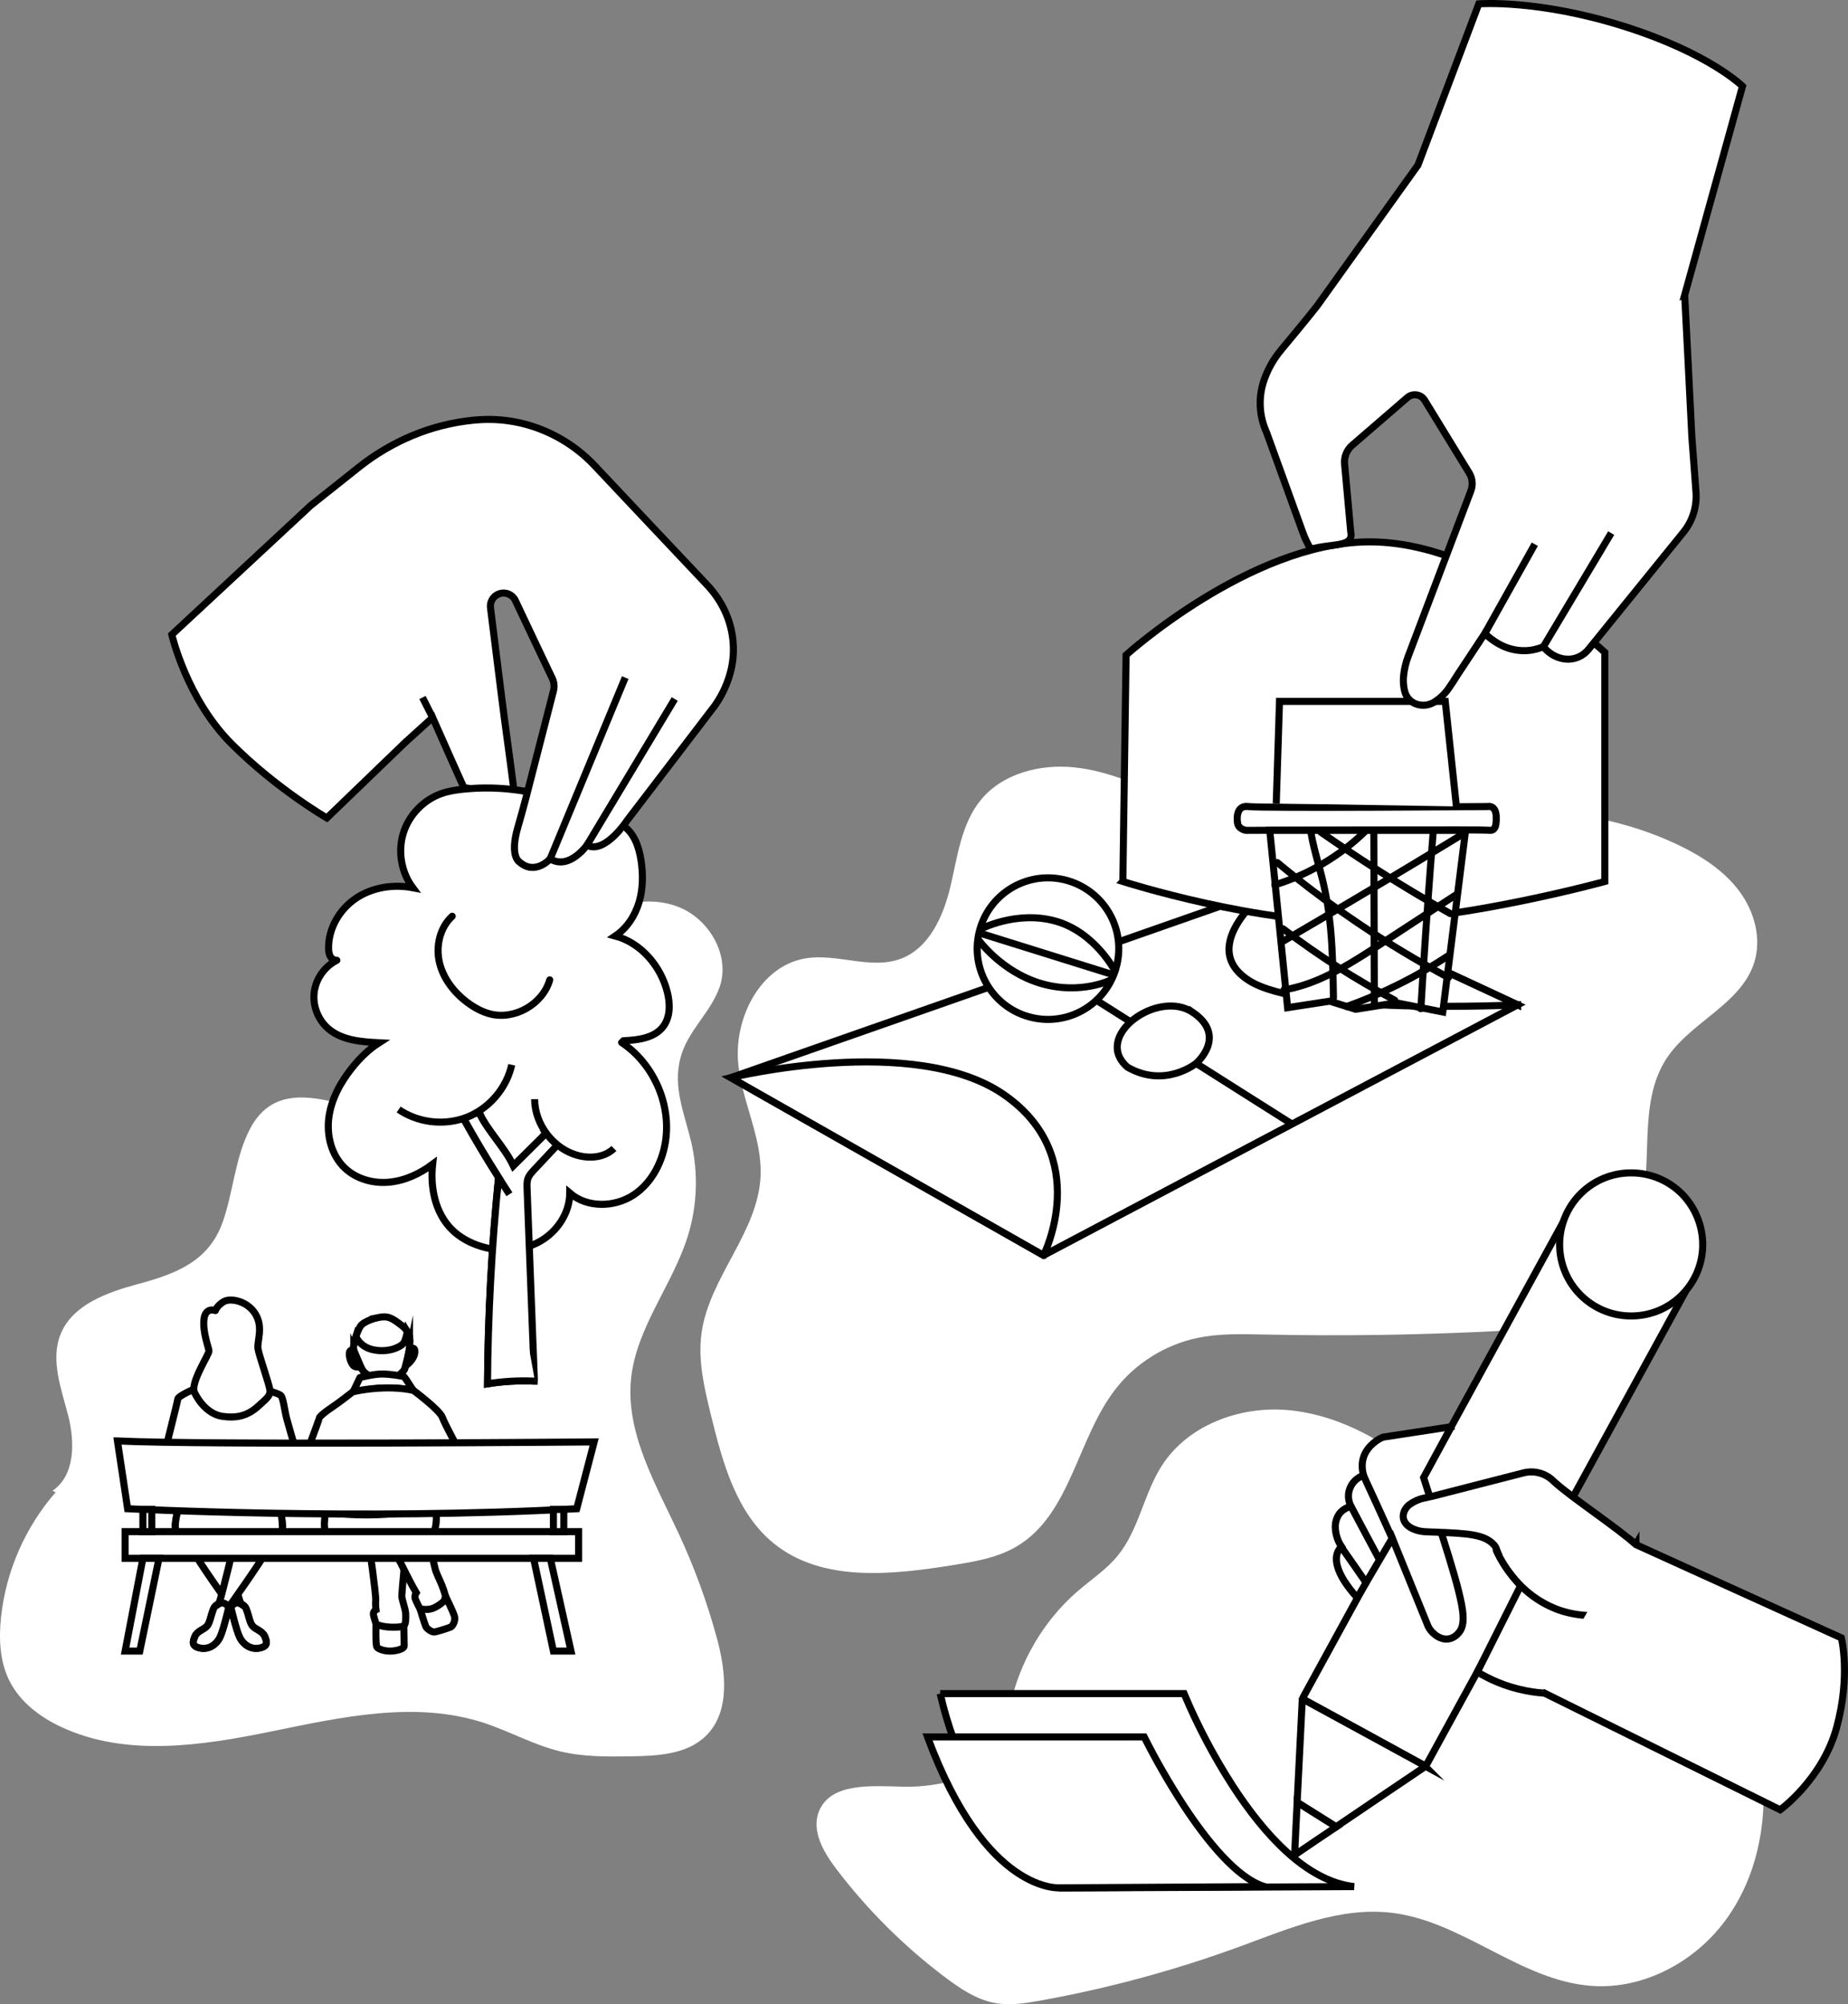 <?xml version="1.0" encoding="UTF-8"?><svg id="Layer_2" xmlns="http://www.w3.org/2000/svg" viewBox="0 0 784.87 851.2"><rect x="0" y="0" width="784.87" height="851.2" fill="#808080" stroke="none"/><defs><style>.cls-1,.cls-2,.cls-3,.cls-4,.cls-5{stroke:#000;}.cls-1,.cls-2,.cls-3,.cls-4,.cls-5,.cls-6{fill:#fff;}.cls-1,.cls-3,.cls-4{stroke-width:3px;}.cls-1,.cls-5{stroke-linejoin:round;}.cls-2,.cls-3,.cls-4{stroke-miterlimit:10;}.cls-3{stroke-linecap:round;}.cls-7,.cls-6{stroke-width:0px;}</style></defs><g id="Layer_2-2"><g id="Layer_1-2"><path class="cls-6" d="m23.65,633.77c-12.93,14.78-21.16,33.6-23.22,53.13-.98,9.25-.52,18.98,3.72,27.25,4.52,8.83,12.91,15.13,21.9,19.33,27.47,12.84,59.63,7.94,89.33,1.85,29.71-6.09,60.96-13.04,89.82-3.72,11.17,3.61,21.54,9.56,32.96,12.27,9.72,2.31,19.82,2.18,29.81,2.04,11.26-.16,23.7-.78,31.78-8.63,10.51-10.21,8.56-27.42,4.72-41.56-4.13-15.2-9.55-30.04-16.18-44.32-9.86-21.23-22.76-42.95-20.23-66.21,2.35-21.62,17.64-39.54,24.09-60.3,4.02-12.96,4.49-27,1.33-40.19-2.89-12.09-7.79-23.04-4.45-35.54,3.05-11.43,12.58-18.8,16.53-29.74,4.78-13.23-4.07-28.86-17.11-34.12-13.04-5.26-28.49-1.53-39.81,6.83-11.31,8.36-19.04,20.72-24.89,33.51-4.47,9.77-8.04,20.01-13.67,29.16s-13.77,17.35-24.12,20.23c-24.77,6.9-63.37-26.24-79.61,4.09-6.52,12.18-7.22,27.14-11.82,40.02-5.94,16.63-19.85,21.86-35.91,26.19-13.12,3.54-27.87,8.75-32.91,21.37-4.34,10.87.27,22.96,3.2,34.29,2.93,11.33,3.07,25.65-6.65,32.16"/><path class="cls-6" d="m645.12,650.85c-17.38-3.59-30.53-17.25-44.47-28.25-15.81-12.47-34.47-22.29-54.55-23.79s-41.6,6.59-52.54,23.49c-7.8,12.04-9.81,27.41-18.92,38.5-4.71,5.74-11.01,9.91-16.64,14.74-16.68,14.31-27.72,35.04-30.27,56.87-.51,4.32-.75,8.85-2.97,12.58-2.49,4.18-7.06,6.65-11.58,8.46-9.35,3.75-19.46,5.59-29.53,5.37-13.32-.29-30.79-1.91-35.81,10.44-3.34,8.2,1.84,17.24,7.19,24.29,13.32,17.57,29.1,33.27,46.74,46.49,6.33,4.74,13.15,9.28,20.93,10.67,6.26,1.12,12.69.11,18.94-1.01,29.06-5.21,57.66-12.97,85.37-23.15,20.82-7.65,42.31-16.84,64.33-14.14,30.05,3.69,54.53,28.88,84.73,31.02,21.97,1.56,43.77-10.17,56.81-27.92s17.8-40.75,15.67-62.67c-1.01-10.39-3.58-20.86-9.3-29.59-17.41-26.6-57.32-29.3-77.24-54.08-6.86-8.54-12.73-20.43-23.67-21.16"/><path class="cls-6" d="m497.48,339.77c-13.22-6.18-26.77-12.39-41.29-13.87-14.52-1.48-30.41,2.58-39.65,13.88-8.25,10.1-9.85,23.85-12.83,36.54-2.99,12.69-9.01,26.39-21.24,30.91-12.68,4.69-26.88-2.39-40.22-.22-19.49,3.16-30.83,25.75-28.65,45.37,1.77,16,10.17,31.1,9.43,47.18-1.1,23.91-21.87,42.99-25.09,66.71-1.59,11.7,1.25,23.49,4.06,34.95,4.91,20,10.74,41.49,26.79,54.4,20.44,16.43,49.82,13.27,75.71,9.13,9.44-1.51,19.14-3.12,27.36-8.01,22.92-13.61,25.57-45.74,41.92-66.79,8.53-10.98,21.03-18.81,34.64-21.69,9.34-1.98,19-1.68,28.55-1.48,33.48.72,66.98.2,100.42-1.56,8.17-.43,16.53-.98,24.01-4.29,9.21-4.08,16.16-11.95,22.1-20.08,5.06-6.93,9.67-14.32,12.3-22.5,7.19-22.42-.88-49.18,12.04-68.86,10.2-15.53,31.54-22.94,37.18-40.64,3.25-10.18.13-21.64-6.22-30.24-6.35-8.59-15.56-14.66-25.17-19.34-67.53-32.89-149.73-2.11-222.48-20.82"/><path class="cls-4" d="m604.95,749.87l-25.61-14.05-25.66-14c-.16-.11-.27-.22-.33-.38s-.05-.33.05-.49l57.07-104.28,57.07-104.28,26.2,14.32,26.2,14.32-57.07,104.28-57.07,104.28c-.11.16-.22.27-.38.33s-.33.05-.49-.05h.02Z"/><path class="cls-4" d="m616.35,605.94l-14.54,2.22-14.49,2.22c-2.01.87-3.8,2.17-5.32,3.74-2.44,2.6-4.5,6.62-2.88,12.48-.87.27-1.68.71-2.44,1.25-2.98,2.06-4.5,5.7-3.8,9.28.16.92.49,1.84.87,2.66-1.09.27-2.12.71-3.04,1.36-.6.38-1.09.87-1.57,1.36-1.46,1.84-2.17,4.18-2.01,6.51.16,2.77,1.03,5.48,2.6,7.81-.33.27-.6.6-.81.98-.22.33-.43.65-.6.98-1.84,3.69.05,8.52,2.44,12.42,1.68,2.6,3.58,5.1,5.7,7.32l7.43-12.64c2.5-4.23,4.94-8.41,7.43-12.64l7.6,18.72,7.6,18.72c.71,1.46,1.74,2.66,3.04,3.64,1.46,1.14,3.31,1.95,5.21,1.79,1.14-.11,2.17-.49,3.09-1.14.6-.38,1.09-.87,1.57-1.41,2.06-2.28,2.55-5.7,1.3-12.26s-4.07-16.17-8.73-30.82c0,0-.54-1.68-1.74-5.37s-3.04-9.49-5.64-17.58h0l5.86-10.8,5.86-10.8h.01Z"/><polygon class="cls-4" points="549.83 787.85 558.67 781.83 567.57 775.86 559.27 770.65 550.92 765.39 550.37 776.62 549.83 787.85"/><path class="cls-4" d="m553.09,721.88l-1.09,21.76-1.09,21.76,8.3,5.21,8.3,5.21,18.83-12.75,18.83-12.7s.11-.11.11-.22-.05-.16-.11-.22l-25.82-14.11-25.88-14.11c-.11-.05-.27,0-.33.11l-.05.05h0Z"/><polyline class="cls-3" points="579.07 626.61 585.2 639.95 591.28 653.35"/><path class="cls-4" d="m723.17,528.57c0,16.76-13.62,30.38-30.44,30.33-16.76,0-30.38-13.62-30.33-30.44s13.62-30.38,30.44-30.33c8.03,0,15.79,3.2,21.48,8.9,5.64,5.75,8.84,13.51,8.84,21.54h.01Z"/><path class="cls-3" d="m573.81,639.79l5.91,11.12,5.91,11.07"/><path class="cls-3" d="m569.63,656.99l5.32,7.6,5.26,7.6"/><path class="cls-4" d="m694.8,656.01c-3.8-3.47-10.63-8.46-17.47-13.45-6.84-4.99-13.73-9.98-17.47-13.45-3.31-3.36-8.14-4.72-12.75-3.58l-18.83,4.83-18.77,4.83c-.81.22-1.57.38-2.39.54s-1.57.38-2.39.54c-2.12.43-4.12,1.36-5.91,2.6-1.41.98-2.39,2.44-2.77,4.12-.11.54-.11,1.14-.05,1.68.05.27.11.6.22.87.49,1.46,1.74,2.71,3.47,3.58,2.06.98,4.29,1.46,6.56,1.46l1.19.05,1.19.05h.54l1.14.05c6.4.27,11.39.49,15.3,1.19s6.67,1.84,8.68,3.96c.65.6,1.09,1.41,1.36,2.28.54,1.57,1.3,3.15,2.17,4.56,2.22,3.85,4.94,7.43,8.08,10.58l-9.22,18.39-9.22,18.39c1.25.76,2.55,1.52,3.96,2.22s2.93,1.46,4.56,2.12c3.91,1.63,7.92,2.82,12.1,3.64,3.31.65,6.67,1.03,10.04,1.14l18.39-31.63,18.28-31.58v.02Z"/><path class="cls-3" d="m635.5,658.51c2.01,4.29,4.56,8.3,7.65,11.94,5.05,6.08,11.56,10.69,18.99,13.35,2.66.92,5.43,1.57,8.19,1.95,2.28.33,4.61.43,6.94.38"/><path class="cls-4" d="m399.3,719.28h103.59c5.73,13.65,12.66,26.78,20.69,39.24,12.92,19.91,30.95,40.44,51.54,42.73l-62.37.31-62.37.26s-9.59-6.46-20.74-20.01-23.97-34.18-30.33-62.53h0Z"/><path class="cls-4" d="m393.93,737.68h92.02c5.05,10,10.63,19.7,16.73,29.08,9.85,15.01,22.62,30.9,34.39,34.5l-43.41.26-43.41.26s-7.87.73-18.86-6.88-25.01-23.66-37.47-57.22h0Z"/><path class="cls-4" d="m655.06,718.63l101,50s18-13,24-35,2-38,2-38l-87.26-39.62-3.12-2.66"/><g id="freepik--character-4--inject-2"><path class="cls-4" d="m160.07,559.69s-5.53,1.26-7.04,3.64-3.27,8.04-2.76,10.18,2.89,8.04,4.77,9.55,5.66,3.64,8.42,3.64,7.92-3.64,8.42-5.41,1.89-6.79,2.01-9.04,1.13-5.9-3.27-9.3-5.9-4.29-10.56-3.27h0Z"/><path class="cls-4" d="m171.88,581.29c.5-1.76,1.89-6.79,2.01-9.04.09-1.71.69-4.2-.92-6.78-.14,1.1-.75,3.95-1.72,5.15-1.13,1.38-6.16,4.02-12.7,2.64-4.7-.99-6.67-4-7.4-5.61-.72,2.26-1.18,4.64-.89,5.87.5,2.13,2.89,8.04,4.77,9.55s5.66,3.64,8.42,3.64,7.92-3.64,8.42-5.41h0Z"/><path class="cls-4" d="m150.27,573.5s-1.64-.63-1.89,1,.76,5.04,2.14,5.78c.82.44,1.81.44,2.64,0l-2.89-6.79h0Z"/><path class="cls-4" d="m173.9,573.25s2.52-2.01,2.26,1.13-3.64,5.53-3.64,5.53l1.38-6.66h0Z"/><path class="cls-1" d="m175.63,590.72s-3.52-5.53-3.9-5.91-6.03-1.26-9.55-1.26-9.3,1.5-9.3,1.5l-3.01,6.29s14.1-3.64,25.76-.63h0Z"/><path class="cls-5" d="m132.56,628.66s-.99,5.15-.36,6.56,3.01,2.76,4.27,2.76c1.31-.11,2.62-.32,3.9-.63l.5-7.29-8.31-1.4Z"/><path class="cls-5" d="m191.61,624.77s.5,6.03.13,7.04-2.52,2.89-4.02,3.27c-1.31.35-2.66.52-4.02.5-.38-.13-1.64-9.05-1.64-9.05l9.55-1.76Z"/><path class="cls-1" d="m159.7,689.6s-.25,9.04.38,9.93,3.64,2.01,6.92,1.63,4.65-1.38,4.65-2.01-.13-8.67-.13-8.67c0,0-10.19-.62-11.83-.87h.01Z"/><path class="cls-4" d="m156.81,656.55s2.89,20.23,2.76,23c-.1,1.38-.06,2.77.13,4.14,0,0-1.13.63-1.13,1.64s1.13,4.27,1.13,4.27c0,0-.13.5,3.15,1.13s7.79.38,8.67-.25.87-3.52.75-5.4-1.63-5.78-1.63-7.29,2.01-22.49,2.01-22.49c0,0-11.31,2.13-15.84,1.25h0Z"/><path class="cls-1" d="m178.42,683.32s1.89,6.29,2.39,7.41,2.52,2.39,3.52,2.39,6.41-1.76,7.16-2.14,2.13-2.64,1.5-4.65-3.78-8.42-3.78-8.42l-10.79,5.41h0Z"/><path class="cls-4" d="m169.5,662.46s4.9,9.8,5.78,11.33,1.51,2.64,1.51,2.64c-.43.65-.62,1.44-.53,2.22.25,1.13,2.14,4.65,2.14,4.65,0,0,2.89.63,5.15-.13s4.9-2.9,5.15-3.39c.22-.61.39-1.25.5-1.89-.42-1.67-.97-3.31-1.63-4.9-1.13-2.77-2.39-4.9-2.89-7.29s-3.27-12.59-3.27-12.59l-14.48,3.15,2.56,6.19h.01Z"/><path class="cls-4" d="m138.21,642.23s-.63,4.41-.38,6.41.63,4.52,6.92,6.92,12.59,4.02,17.62,3.64,14.33-2.64,16.36-3.64,3.68-2.91,5.04-4.22,1.74-6.08,1.49-7.97c-.13-1.07-.39-2.13-.76-3.15,0,0-21.17,5.53-46.31,2.01h.02Z"/><path class="cls-4" d="m149.9,591.07s-6.03,4.73-8.81,6.55-5.53,4.08-5.53,4.73-7.41,20.08-7.41,20.08c0,0,2.89,3.11,9.18,3.65h1.8s-.88,7.73-.88,8.48,11.81,4.31,25.64,3.32c13.83-.98,20.36-3.97,20.61-5.04s-.25-3.23-.25-4.84-.38-4.73-.38-4.73c0,0,3.52.32,6.16-.54s6.5-3.84,6.5-3.84c0,0-7.55-13.85-8.67-16.96s-12.22-11.38-12.22-11.38c0,0-10.28-2.79-25.73.53v-.02Z"/></g><g id="freepik--character-3--inject-2"><path class="cls-4" d="m95.84,656.16s5.21,21.49,6.03,23.77,1.77,1.02,2.84,3.81,1.3,5.21,2.49,6.74,4.26,2.16,5.21,4.45,1.54,4.19-2.13,4.96-6.98-1.4-8.52-4.71-3.67-12.59-3.67-12.59c0,0-14.43-20.21-16.09-24.02l-1.66-3.81,15.5,1.4Z"/><path class="cls-1" d="m103.17,681.84l.35.05c.57.5.98,1.16,1.18,1.89,1.07,2.8,1.3,5.21,2.49,6.74s4.26,2.16,5.21,4.45,1.54,4.19-2.13,4.96-6.98-1.4-8.52-4.71-3.67-12.59-3.67-12.59c2.25-3.59,5.09-.79,5.09-.79Z"/><path class="cls-4" d="m99.39,656.16s-5.21,21.49-6.04,23.77-1.77,1.02-2.84,3.81-1.3,5.21-2.49,6.74-4.26,2.16-5.21,4.45-1.54,4.19,2.13,4.96,6.98-1.4,8.52-4.71,3.66-12.59,3.66-12.59c0,0,14.44-20.21,16.09-24.02l1.66-3.81-15.5,1.4h.02Z"/><path class="cls-1" d="m92.05,681.84l-.35.05c-.57.5-.98,1.16-1.18,1.89-1.06,2.8-1.3,5.21-2.49,6.74s-4.26,2.16-5.21,4.45-1.54,4.19,2.13,4.96,6.98-1.4,8.52-4.71,3.66-12.59,3.66-12.59c-2.25-3.59-5.09-.79-5.09-.79h0Z"/><path class="cls-4" d="m83.19,589.61s-7.55,3.2-7.69,4.61-4.98,20-5.32,22.12-2.37,7.22-.83,9.35,4.26,3.55,6.04,3.67c.93.14,1.87-.22,2.48-.94l-1.54,10.41s-2.37,7.33-1.77,10.29,2.61,5.92,13.85,8.4c11.24,2.49,17.75,1.18,21.89-.71s9.11-4.26,9.58-7.22-1.42-12.3-1.42-12.3l-.95-10.07s5.66-.12,7.81-2.84,1.42-5.44.59-7.8-3.31-11-4.14-14.08-1.42-8.4-2.37-9.7-10.53-3.43-10.53-3.43c0,0-12.31-4.59-25.68.26v-.02Z"/><path class="cls-4" d="m119.86,649.59c.39-2.44-.83-9.26-1.26-11.54-14.09,3.95-34.03,1.36-42.17,0l-.11.76s-2.37,7.33-1.77,10.29,2.61,5.92,13.85,8.4c11.24,2.49,17.75,1.18,21.89-.71s9.11-4.24,9.58-7.2h-.01Z"/><path class="cls-1" d="m91.47,556.6s-4.26-1.66-4.85,3.78,2.01,11.96,2.13,13.37-8.05,13.61-6.16,17.62,6.04,9.35,11.96,10.18,10.53-.24,14.9-4.14,5.32-4.73,5.21-6.86-4.61-14.67-5.09-17.75,2.37-8.99-1.06-14.67-10.65-6.98-13.49-5.32-3.56,3.8-3.56,3.8h.01Z"/><path class="cls-4" d="m49.88,611.97l4.32,28.79s98.77,5.09,190.74,0l7.41-28.37s-166.05,1.43-202.47-.42Z"/><path class="cls-5" d="m74.6,651.43s12.16,6.43,23.65,6.26c11.96-.18,21.26-6.36,21.26-6.36l.63,6.62s-20.77,8.68-45.72-.41l.18-6.11h0Z"/><rect class="cls-4" x="53.14" y="650.5" width="192.6" height="11.33"/><rect class="cls-4" x="60.69" y="641.06" width="3.78" height="9.44"/><rect class="cls-4" x="235.04" y="641.06" width="4.41" height="9.44"/><polygon class="cls-4" points="60.69 661.83 53.14 701.23 59.37 701.23 67.53 661.83 60.69 661.83"/><polygon class="cls-4" points="233.72 661.83 242.51 701.23 235.04 701.23 226.61 661.83 233.72 661.83"/></g><polygon class="cls-4" points="310.4 457.68 354.83 482.93 443.22 533.15 644.56 426.77 538.89 377.65 310.4 457.68"/><polyline class="cls-4" points="445.19 411.86 478.89 433.19 548.73 477.4"/><path class="cls-4" d="m506.65,429.99c14.82,10.13,1.36,21.64,1.36,21.64,0,0-13.23,10.74-29.12,1.63-15.25-13.13,12.94-33.39,27.76-23.26h0Z"/><path class="cls-4" d="m443.22,533.15s21.15-41.87-16.77-68.21-116.05-7.26-116.05-7.26l132.82,75.47h0Z"/><path class="cls-4" d="m644.56,426.77s-91.2,4.45-114.19-10.38c-22.99-14.83,8.52-38.74,8.52-38.74l105.67,49.12Z"/><path class="cls-2" d="m534.36,342.55c1.74-19.01,2.19-38.13,1.35-57.2l-1.5,1.5c23.89-.2,47.78-.07,71.67.39,6.74.13,13.48.29,20.22.47l-1.5-1.5c-1.01,18.76-.7,37.58.94,56.29.17,1.91,3.17,1.93,3,0-1.64-18.72-1.95-37.53-.94-56.29.04-.83-.72-1.48-1.5-1.5-23.88-.64-47.77-.96-71.66-.94-6.74,0-13.49.03-20.23.09-.78,0-1.54.68-1.5,1.5.85,19.07.4,38.19-1.35,57.2-.18,1.92,2.82,1.91,3,0h0Z"/><path class="cls-4" d="m476.88,374.38s59.07,18.86,103.93,17.12,100.77-17.12,100.77-17.12v-97.32s-50.65-47.55-100.77-46.92-102.55,48.06-102.55,48.06l-1.37,96.18h-.01Z"/><path class="cls-4" d="m525.52,348.81s-.96-7.01,4.68-6.26,101.62,0,101.62,0c0,0,3.51-.9,3.66,4.4s-1.22,5.99-3.63,5.64c-2.02-.29-73.05-.04-95.7.05-4.31.02-6.87.03-6.87.03,0,0-3.77-.42-3.77-3.86h.01Z"/><polygon class="cls-4" points="546.86 427.96 539.28 352.67 622.45 352.67 612.76 429.8 592.97 425.9 575.77 428.65 564.76 425.21 546.86 427.96"/><polyline class="cls-4" points="542.04 341.24 543.42 297.88 613.82 297.88 618.55 342.49"/><path class="cls-7" d="m555.22,353.38c1.46,9.08,4.67,17.76,6.41,26.79,1.76,9.14,2.47,18.45,2.83,27.74.2,5.29.29,10.58.37,15.87.03,1.93,3.03,1.93,3,0-.15-9.45-.31-18.92-1.13-28.34s-2.43-18.41-4.9-27.42c-1.4-5.1-2.85-10.2-3.69-15.43-.31-1.9-3.2-1.09-2.89.8h0Z"/><path class="cls-7" d="m581.99,352.65c.06,19.24.11,38.49.17,57.73.02,5.47.03,10.95.05,16.42,0,1.93,3.01,1.93,3,0-.06-19.24-.11-38.49-.17-57.73l-.05-16.42c0-1.93-3.01-1.93-3,0h0Z"/><path class="cls-7" d="m607.25,352.7c-1.58,19.62-3,39.26-4.25,58.91-.36,5.61-.7,11.23-1.04,16.84-.11,1.93,2.89,1.92,3,0,1.16-19.65,2.49-39.3,3.97-58.93.42-5.61.86-11.22,1.31-16.82.15-1.92-2.85-1.91-3,0h.01Z"/><path class="cls-7" d="m541.39,367.35c17.62,14.67,36.39,27.94,56.12,39.62,5.58,3.3,11.23,6.47,16.95,9.52,1.7.91,3.22-1.68,1.51-2.59-20.06-10.68-39.26-22.94-57.37-36.66-5.12-3.88-10.15-7.89-15.09-12-1.47-1.23-3.61.88-2.12,2.12h0Z"/><path class="cls-7" d="m544.3,395.85c14.9,11.33,30.71,21.44,47.25,30.21,1.7.9,3.22-1.68,1.51-2.59-16.54-8.77-32.35-18.88-47.25-30.21-1.54-1.17-3.03,1.44-1.51,2.59h0Z"/><path class="cls-7" d="m560.13,354.66c13.86,9.69,28.08,18.87,42.64,27.48,4.12,2.44,8.27,4.83,12.44,7.18,1.68.95,3.2-1.64,1.51-2.59-14.74-8.3-29.16-17.16-43.22-26.56-3.98-2.66-7.93-5.36-11.85-8.11-1.59-1.11-3.09,1.49-1.51,2.59h-.01Z"/><path class="cls-7" d="m620.83,352.76c-20,12.19-40.09,24.22-60.28,36.11-5.69,3.35-11.38,6.68-17.08,10.01-1.67.97-.16,3.57,1.51,2.59,20.23-11.8,40.38-23.75,60.43-35.85,5.65-3.41,11.29-6.83,16.92-10.26,1.65-1,.14-3.6-1.51-2.59h.01Z"/><path class="cls-7" d="m618.18,378.38c-9.78,6.37-19.55,12.74-29.33,19.11-8.83,5.76-17.62,11.76-27.22,16.18-5.31,2.45-10.88,4.31-16.65,5.29-1.9.32-1.09,3.22.8,2.89,10.34-1.77,19.89-6.39,28.82-11.73,9.61-5.74,18.87-12.08,28.25-18.18,5.62-3.66,11.23-7.32,16.85-10.98,1.61-1.05.11-3.65-1.51-2.59h0Z"/><path class="cls-7" d="m614.61,404.44c-13.41,8.89-27.86,16.16-43.02,21.57-1.81.64-1.03,3.54.8,2.89,15.4-5.5,30.11-12.83,43.73-21.87,1.6-1.06.1-3.66-1.51-2.59h0Z"/><path class="cls-7" d="m579.05,351.73c-10.67,10.47-23.78,18.28-38.07,22.66-1.84.56-1.06,3.46.8,2.89,14.79-4.53,28.36-12.6,39.4-23.43,1.38-1.35-.74-3.48-2.12-2.12h-.01Z"/><path class="cls-4" d="m715.5,125.33l24.56-88.7s-14-14-50.5-25.5-61.5-9.5-61.5-9.5l-25.84,68.49-21.35,29.81-21.35,29.82c-2.47,3.15-5,6.26-7.54,9.36s-5.1,6.17-7.66,9.25c-3.49,4.11-6.13,8.87-7.77,14-2.17,7.04-1.68,14.63,1.39,21.33l7.64,21.08,7.63,21.07c.91,2.59,2.08,5.08,3.51,7.42,9.34-2.63,18.34-.63,16.95-7.41l-1.3-14.38-1.31-14.38c-.27-3.03.93-6.01,3.23-8l11.72-10.12,11.72-10.13c2.03-1.76,5.11-1.54,6.87.5.17.2.33.42.47.64l9.46,15.44,9.45,15.44c.69,1.12,1.12,2.39,1.24,3.71s-.06,2.64-.52,3.88l-13.3,35.11-13.3,35.13c-.92,2.4-1.55,4.9-1.88,7.45-.36,2.54-.23,5.12.41,7.61.66,2.48,2.51,4.47,4.94,5.3,2.42.82,5.07.57,7.3-.69,2.69-1.63,4.98-3.83,6.7-6.46,1.85-2.6,3.45-5.43,5.17-7.89l4.95-7.49,4.94-7.48c1.73,1.71,3.69,3.18,5.81,4.38,3.54,2.05,7.58,3.06,11.67,2.92,1.39-.06,2.77-.26,4.12-.61,1.12-.27,2.21-.62,3.27-1.06.81,1.02,1.75,1.92,2.8,2.68,1.88,1.39,4.08,2.27,6.4,2.55,3.79.43,7.53-1.1,9.93-4.06l20.15-24.88,20.15-24.87c3.91-4.8,5.83-10.91,5.37-17.08l-.87-11.75c-.3-3.92-.59-7.84-.88-11.75l-1.51-30.09-1.54-30.09h0Z"/><polyline class="cls-4" points="630.63 269.07 641.24 250.1 651.85 231.14"/><polyline class="cls-4" points="655.5 274.65 669.9 250.53 684.3 226.41"/><path class="cls-4" d="m474.02,411.05c-4.51,15.98-21.11,25.28-37.09,20.77-15.98-4.51-25.28-21.11-20.77-37.09,4.51-15.98,21.11-25.28,37.09-20.77,7.67,2.16,14.17,7.29,18.07,14.24,3.91,6.95,4.88,15.18,2.7,22.85h0Z"/><path class="cls-4" d="m473.6,412.51s-8.48-16.57-25.23-21.29-32.22,3.51-32.22,3.51"/><line class="cls-4" x1="416.62" y1="396.45" x2="473" y2="414.05"/><path class="cls-4" d="m472.1,416.07s-13.04,6.64-30.08,1.59-26.72-18.87-26.72-18.87"/><path class="cls-2" d="m303.63,299.64l-18.57,24.32-18.57,24.28c-.57.84-1.16,1.66-1.79,2.46-1.22,1.56-2.54,3.03-3.96,4.41-3.35,3.18-7.67,5.86-11.45,3.85-1.36,1.82-2.97,3.42-4.8,4.75-2.9,2.09-6.81,3.52-10.83,1.06-1.14,1.21-2.5,2.19-4.02,2.87-2.43,1.07-5.69,1.4-9.06-1.58,0,0-1.05-.59-1.67-2.71-.61-2.12-.78-5.77.98-11.85.57-2.01,1.15-4.02,1.71-6.03.57-2.02,1.11-4.02,1.63-6.04l.8-3.11,5.12-19.9,5.91-23c.47-1.78.29-3.66-.51-5.32l-7.77-16.35-7.77-16.42c-1.17-2.84-4.43-4.2-7.28-3.03-2.28.93-3.67,3.25-3.43,5.7l4.76,38.12c1.58,12.71,3.49,25.74,5.07,38.44.06.31-.02.56-.21.77-5.98-.7-12.02-.85-18.02-.42-1.52-.2-2.58-.33-2.84-.28-2.54-5.71-5.7-12.73-5.7-12.73l-7.61-17.14-11.51,10.42-33.42,32.21s-21.26-12.26-40.43-31.43c-19.18-19.18-25.42-46.42-25.42-46.42l59.06-54.91,20.35-16.18c6.94-5.53,14.62-10.07,22.81-13.48s16.84-5.6,25.66-6.49l.91-.09.92-.07c9.25-.73,18.55.66,27.18,4.08,8.64,3.41,16.42,8.69,22.78,15.46l23.83,25.3,23.85,25.27c2.75,2.91,5.08,6.19,6.91,9.76,1.82,3.57,3.08,7.4,3.73,11.35.77,4.62.69,9.35-.25,13.94-1.25,5.81-3.65,11.3-7.08,16.16h0Z"/><path class="cls-2" d="m264.17,442.86c12.9,8.69,20.38,24.79,18.7,40.25-1.06,9.61-5.75,19.14-13.85,24.44-8.09,5.3-19.7,5.48-27.03-.84-.03,8.47-5.38,16.47-12.78,20.58-7.4,4.12-16.53,4.57-24.65,2.14-4.74-1.42-9.26-3.82-12.76-7.33-7-7.04-9.13-17.79-8.05-27.66-5.41,4.04-11.76,7.02-18.48,7.64s-13.81-1.3-18.73-5.92c-5.7-5.34-7.89-13.74-6.88-21.48,1-7.74,4.87-14.88,9.73-20.99,3.3-4.16,7.12-7.96,11.6-10.82-7.5-.39-15.57-1-21.34-5.8-4.48-3.71-6.89-9.76-6.22-15.54.63-5.42,3.96-10.43,8.67-13.17l-.39-.81c-1.66-.74-2.13-2.86-2.16-4.68-.16-8.42,4.57-16.59,11.55-21.31s15.94-6.12,24.21-4.53c-4.87-6.51-6.41-15.37-4.03-23.14,2.39-7.77,8.64-14.24,16.32-16.9,2.96-1.02,6.08-1.49,9.2-1.82,1.03-.11,2.07-.2,3.1-.26,5.33.71,16.31,2.34,18.02.42,1.72.2,3.44.45,5.15.74l.96.25-.8,3.11c-.52,2.02-1.06,4.02-1.63,6.04-.56,2.01-1.14,4.02-1.71,6.03-1.76,6.08-1.59,9.73-.98,11.85.62,2.12,1.67,2.71,1.67,2.71,3.37,2.98,6.63,2.65,9.06,1.58,1.52-.68,2.88-1.66,4.02-2.87,4.02,2.46,7.93,1.03,10.83-1.06,1.83-1.33,3.44-2.93,4.8-4.75,3.78,2.01,8.1-.67,11.45-3.85,1.42-1.38,2.74-2.85,3.96-4.41l.08.06c4.62,3.18,6.6,9,7.46,14.54.92,5.92.89,12.06-.8,17.8-1.7,5.75-5.15,11.08-10.12,14.42,10.92,2.96,19.27,12.74,22.07,23.71,1.28,5.02,1.37,10.8-1.82,14.88-3.79,4.83-10.68,5.61-16.81,5.9l-.59.85h0Z"/><path class="cls-2" d="m217.92,335.33c-1.71,1.92-12.69.29-18.02-.42,6-.43,12.04-.28,18.02.42Z"/><path class="cls-4" d="m217.92,335.33c.19-.21.27-.46.21-.77-1.58-12.7-3.49-25.73-5.07-38.44l-4.76-38.12c-.24-2.45,1.15-4.77,3.43-5.7,2.85-1.17,6.11.19,7.28,3.03l7.77,16.42,7.77,16.35c.8,1.66.98,3.54.51,5.32l-5.91,23-5.12,19.9-.8,3.11c-.52,2.02-1.06,4.02-1.63,6.04-.56,2.01-1.14,4.02-1.71,6.03-1.76,6.08-1.59,9.73-.98,11.85.62,2.12,1.67,2.71,1.67,2.71,3.37,2.98,6.63,2.65,9.06,1.58,1.52-.68,2.88-1.66,4.02-2.87,4.02,2.46,7.93,1.03,10.83-1.06,1.83-1.33,3.44-2.93,4.8-4.75,3.78,2.01,8.1-.67,11.45-3.85,1.42-1.38,2.74-2.85,3.96-4.41.63-.8,1.22-1.62,1.79-2.46l18.57-24.28,18.57-24.32c3.43-4.86,5.83-10.35,7.08-16.16.94-4.59,1.02-9.32.25-13.94-.65-3.95-1.91-7.78-3.73-11.35-1.83-3.57-4.16-6.85-6.91-9.76l-23.85-25.27-23.83-25.3c-6.36-6.77-14.14-12.05-22.78-15.46-8.63-3.42-17.93-4.81-27.18-4.08l-.92.07-.91.09c-8.82.89-17.47,3.08-25.66,6.49s-15.87,7.95-22.81,13.48l-20.35,16.18-59.06,54.91s6.24,27.24,25.42,46.42c19.17,19.17,40.43,31.43,40.43,31.43l33.42-32.21,11.51-10.42,7.61,17.14s3.16,7.02,5.7,12.73c.26-.05,1.32.08,2.84.28"/><polyline class="cls-4" points="179.43 296.23 181.58 300.47 183.72 304.71"/><line class="cls-4" x1="233.66" y1="364.77" x2="265.54" y2="287.78"/><polyline class="cls-4" points="249.29 358.96 267.93 327.92 286.57 296.87"/><path class="cls-3" d="m223.07,336.07c-1.71-.29-3.43-.54-5.15-.74-5.98-.7-12.02-.85-18.02-.42-1.03.06-2.07.15-3.1.26-3.12.33-6.24.8-9.2,1.82-7.68,2.66-13.93,9.13-16.32,16.9-2.38,7.77-.84,16.63,4.03,23.14-8.27-1.59-17.23-.19-24.21,4.53s-11.71,12.89-11.55,21.31c.03,1.82.5,3.94,2.16,4.68"/><path class="cls-3" d="m264.78,350.76c4.62,3.18,6.6,9,7.46,14.54.92,5.92.89,12.06-.8,17.8-1.7,5.75-5.15,11.08-10.12,14.42,10.92,2.96,19.27,12.74,22.07,23.71,1.28,5.02,1.37,10.8-1.82,14.88-3.79,4.83-10.68,5.61-16.81,5.9"/><path class="cls-3" d="m264.02,442.76s.1.07.15.1c12.9,8.69,20.38,24.79,18.7,40.25-1.06,9.61-5.75,19.14-13.85,24.44-8.09,5.3-19.7,5.48-27.03-.84-.03,8.47-5.38,16.47-12.78,20.58-7.4,4.12-16.53,4.57-24.65,2.14-4.74-1.42-9.26-3.82-12.76-7.33-7-7.04-9.13-17.79-8.05-27.66-5.41,4.04-11.76,7.02-18.48,7.64s-13.81-1.3-18.73-5.92c-5.7-5.34-7.89-13.74-6.88-21.48,1-7.74,4.87-14.88,9.73-20.99,3.3-4.16,7.12-7.96,11.6-10.82-7.5-.39-15.57-1-21.34-5.8-4.48-3.71-6.89-9.76-6.22-15.54.63-5.42,3.96-10.43,8.67-13.17.32-.19.64-.36.96-.52"/><path class="cls-3" d="m192.06,389.13c-5.28,4.84-7.07,12.79-5.4,19.75s6.41,12.92,12.2,17.14c2.81,2.04,5.92,3.74,9.29,4.61,10.42,2.68,22.34-4.13,25.33-14.46"/><path class="cls-4" d="m232.21,481.56c1.32,1.75,2.84,3.33,4.54,4.69l-.04.06c-3.31,3.53-6.61,7.05-9.92,10.58-1.01,1.08-2.05,2.2-2.55,3.6-.49,1.33-.44,2.79-.39,4.21.82,21.41,1.64,42.83,2.45,64.25.22,5.54.43,11.07.64,16.6l-.04,1.02c-6.63-.3-13.3.09-19.85,1.13.21-29.14,1.77-58.27,4.66-87.26l.2-.13c-5.27-8.28-10.29-16.72-15.07-25.3.51-.17,1.02-.35,1.52-.55,1.18-.47,2.33-1.01,3.43-1.62l1.92.09c3.87,7.9,10.53,14.18,14.32,22.12,4.36-4.33,8.73-8.66,13.09-12.98l1.09-.51h0Z"/><path class="cls-4" d="m169.31,471.21c7.92,5.42,18.42,6.83,27.53,3.8.51-.17,1.02-.35,1.52-.55,1.18-.47,2.33-1.01,3.43-1.62,7.76-4.27,13.63-11.95,15.55-20.61"/><path class="cls-4" d="m227.06,466.84c.04,5.31,1.96,10.49,5.15,14.72,1.32,1.75,2.84,3.33,4.54,4.69,2.42,1.95,5.19,3.45,8.18,4.34,5.39,1.6,11.81,1.1,15.81-2.84"/><path class="cls-4" d="m196.78,474.91s.04.07.06.1c4.78,8.58,9.8,17.02,15.07,25.3,1.45,2.31,2.94,4.61,4.44,6.9"/><path class="cls-4" d="m203.71,472.93c3.87,7.9,10.53,14.18,14.32,22.12,4.36-4.33,8.73-8.66,13.09-12.98"/><path class="cls-4" d="m211.71,500.44c-2.89,28.99-4.45,58.12-4.66,87.26,6.55-1.04,13.22-1.43,19.85-1.13.1,0,.2.01.3.01"/></g></g></svg>